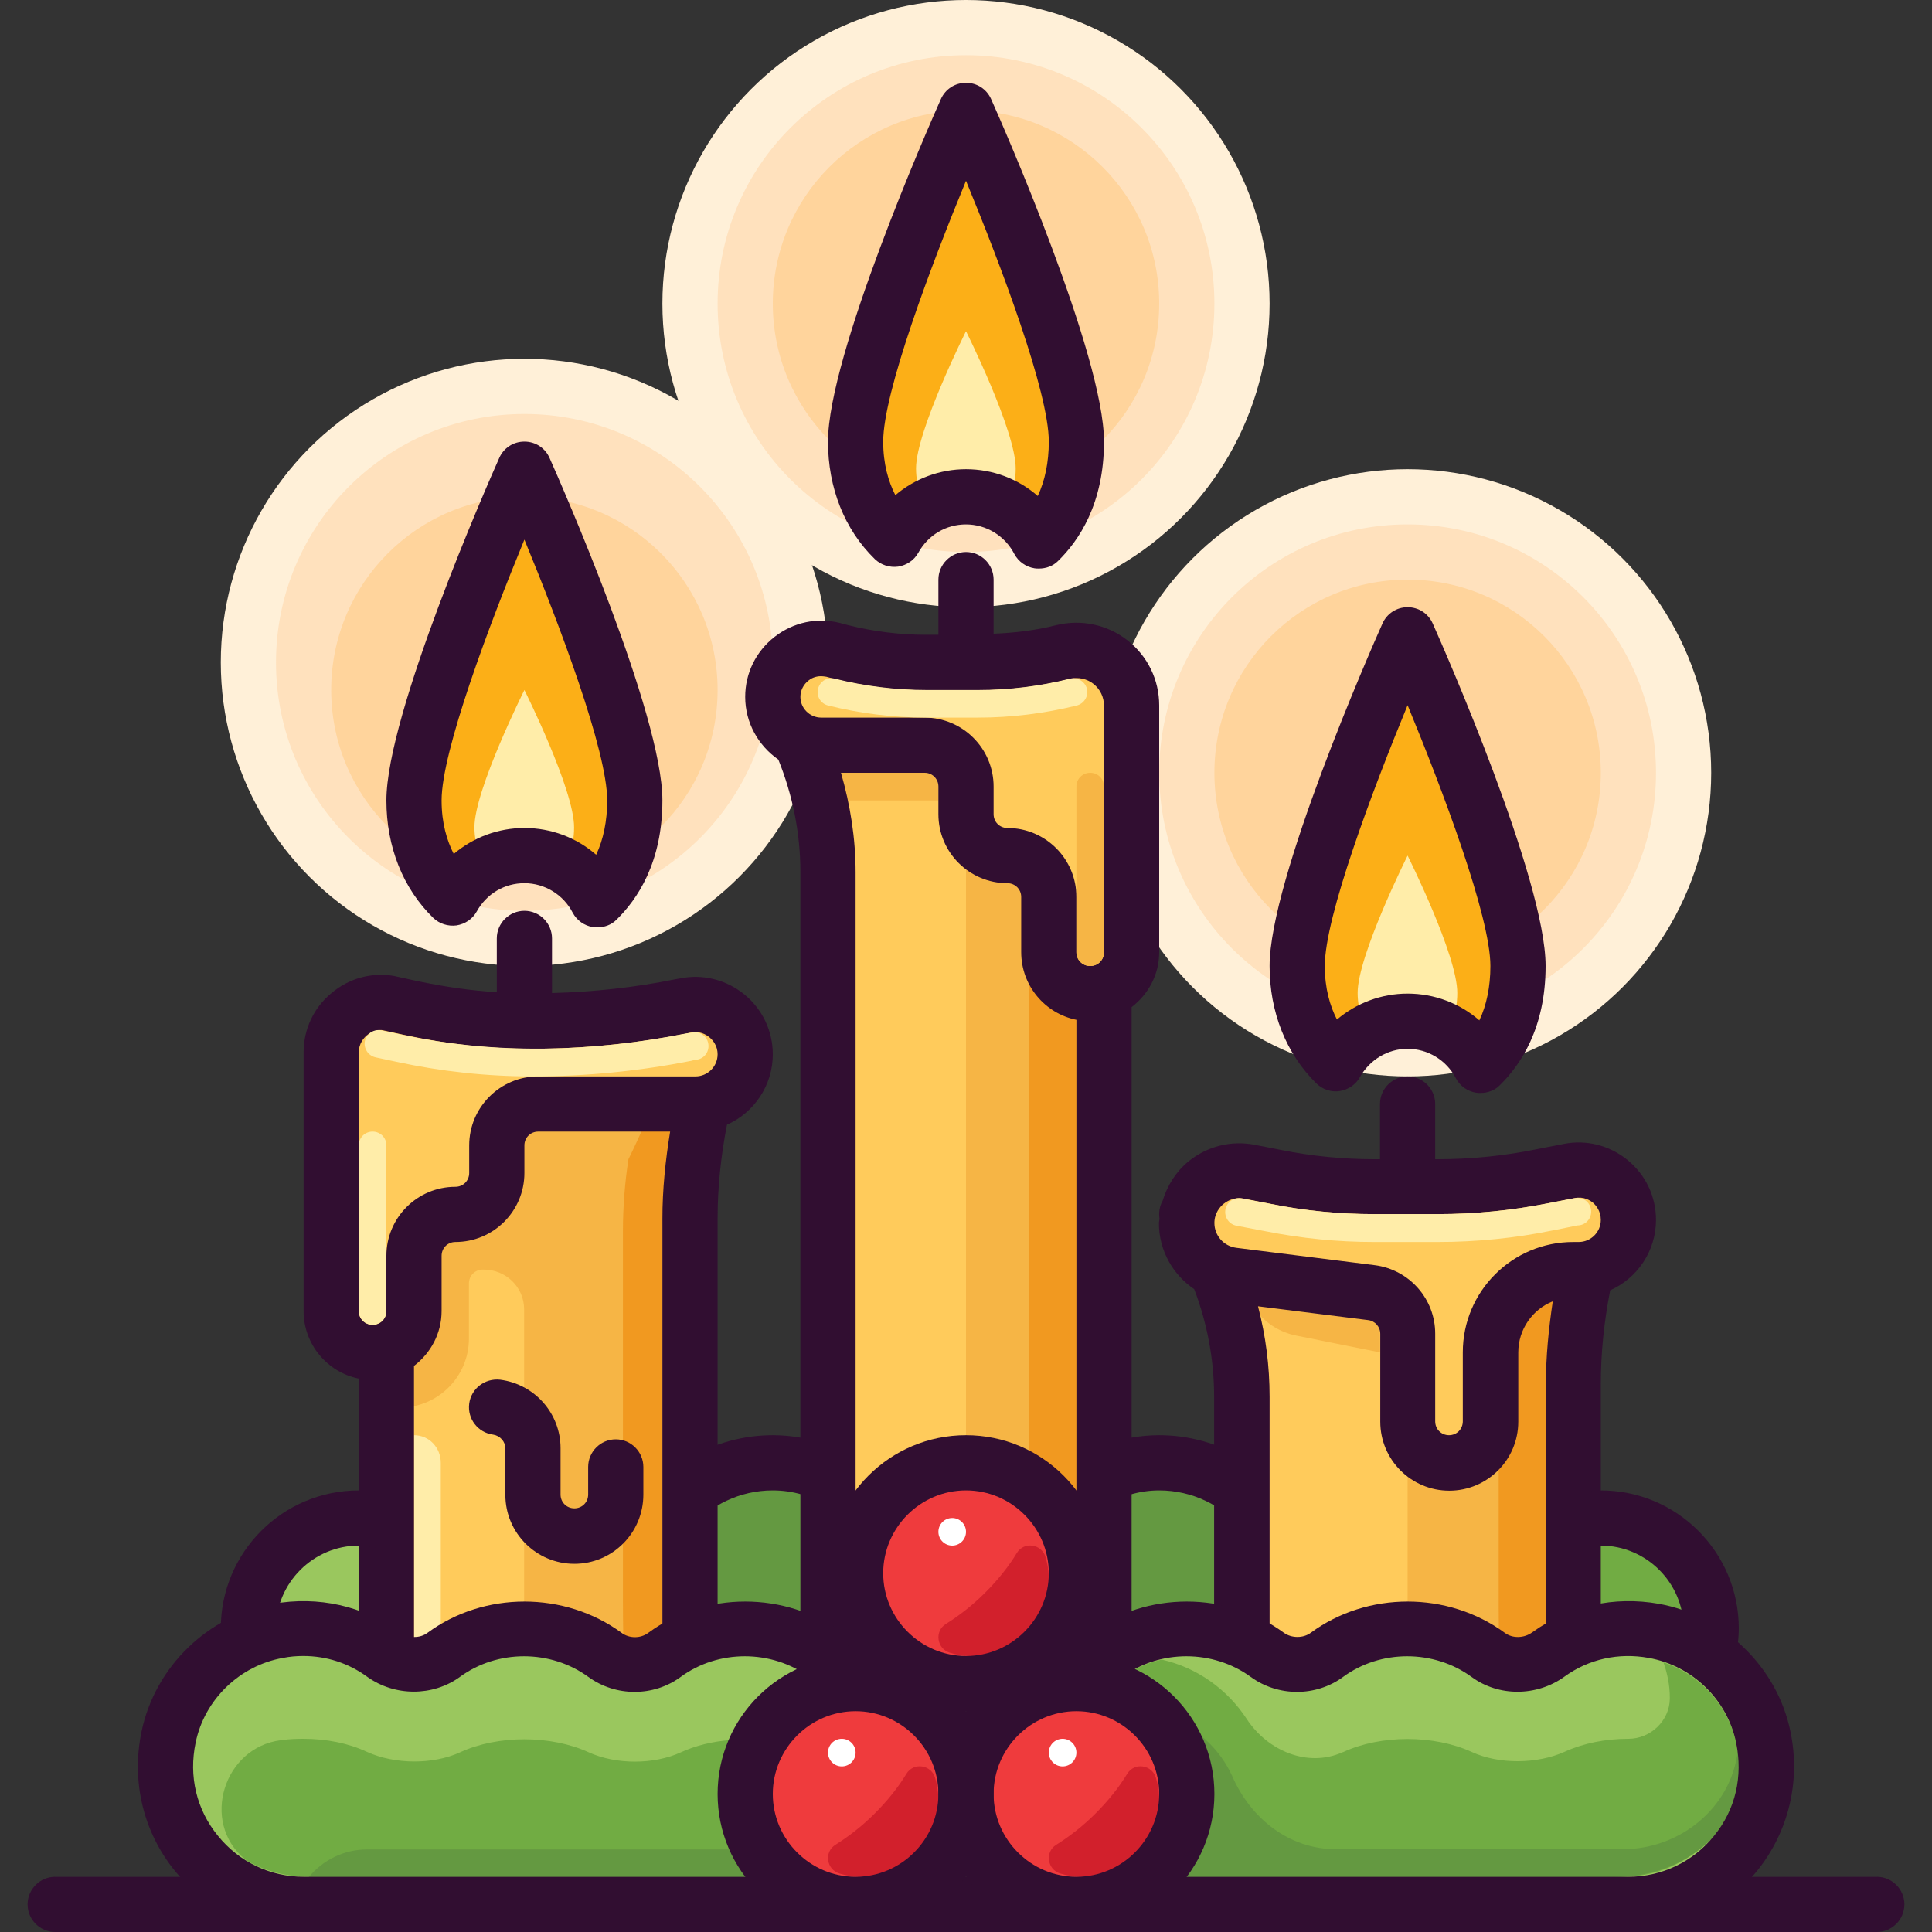 <?xml version="1.0" encoding="utf-8"?>
<!-- Generator: Adobe Illustrator 23.0.1, SVG Export Plug-In . SVG Version: 6.00 Build 0)  -->
<svg version="1.1" id="Layer_1" xmlns="http://www.w3.org/2000/svg" xmlns:xlink="http://www.w3.org/1999/xlink" x="0px" y="0px"
	 viewBox="0 0 70 70" style="enable-background:new 0 0 70 70;" xml:space="preserve">
<rect x="0" y="0" width="70" height="70" fill="#333333" stroke="none"/>
<style type="text/css">
	.st0{fill:#9AC75E;}
	.st1{fill:#649941;}
	.st2{fill:#310E31;}
	.st3{fill:#71AC43;}
	.st4{fill:#FFF0D8;}
	.st5{fill:#FFE1BD;}
	.st6{fill:#FFD49C;}
	.st7{fill:#FFCB5B;}
	.st8{fill:#F6B545;}
	.st9{fill:#F19920;}
	.st10{fill:#FFEDA9;}
	.st11{fill:#FCAF17;}
	.st12{fill:#EF3B3D;}
	.st13{fill:#D2202C;}
	.st14{fill:#FFFFFF;}
</style>
<path class="st0" d="M10.08,59.08c1.44-0.26,2.78,0.1,3.82,0.86c0.03,0.02,0.07,0.03,0.1,0.05v-4.85C13.68,55.06,13.35,55,13,55
	c-2.21,0-4,1.79-4,4c0,0.14,0.03,0.27,0.04,0.41C9.37,59.27,9.72,59.15,10.08,59.08z"/>
<path class="st1" d="M40.08,59.96C40.9,59.36,41.9,59,43,59c0.72,0,1.39,0.17,2,0.44v-5.42C44.16,53.39,43.13,53,42,53
	c-0.71,0-1.39,0.15-2,0.42V60C40.02,59.98,40.05,59.98,40.08,59.96z"/>
<g>
	<path class="st2" d="M40,54.56c0.59-0.34,1.27-0.56,2-0.56c1.2,0,2.27,0.54,3,1.38v-2.57C44.12,52.3,43.09,52,42,52
		c-0.7,0-1.37,0.13-2,0.35V54.56z"/>
</g>
<path class="st1" d="M29.92,59.96C29.1,59.36,28.1,59,27,59c-0.72,0-1.39,0.17-2,0.44v-5.42c0.84-0.63,1.87-1.02,3-1.02
	c0.71,0,1.39,0.15,2,0.42V60C29.98,59.98,29.95,59.98,29.92,59.96z"/>
<g>
	<path class="st2" d="M30,54.56C29.41,54.21,28.73,54,28,54c-1.2,0-2.27,0.54-3,1.38v-2.57C25.88,52.3,26.91,52,28,52
		c0.7,0,1.37,0.13,2,0.35V54.56z"/>
</g>
<path class="st3" d="M57,59.43c0.87-0.39,1.87-0.53,2.92-0.34c0.71,0.13,1.38,0.42,1.96,0.83C61.95,59.62,62,59.32,62,59
	c0-2.21-1.79-4-4-4c-0.35,0-0.68,0.06-1,0.14V59.43z"/>
<g>
	<circle class="st4" cx="35" cy="11" r="11"/>
</g>
<g>
	<circle class="st5" cx="35" cy="11" r="9"/>
</g>
<g>
	<circle class="st6" cx="35" cy="11" r="7"/>
</g>
<g>
	<circle class="st4" cx="51" cy="28" r="11"/>
</g>
<g>
	<circle class="st5" cx="51" cy="28" r="9"/>
</g>
<g>
	<circle class="st6" cx="51" cy="28" r="7"/>
</g>
<g>
	<circle class="st4" cx="19" cy="24" r="11"/>
</g>
<g>
	<circle class="st5" cx="19" cy="24" r="9"/>
</g>
<g>
	<circle class="st6" cx="19" cy="25" r="7"/>
</g>
<g>
	<g>
		<path class="st7" d="M26,69H13l0,0c0.66-1.32,1-2.77,1-4.24V44.6c0-2.35-0.7-4.65-2-6.61l0,0h14l0,0c-0.66,1.99-1,4.07-1,6.16
			v16.71C25,63.62,25.34,66.34,26,69L26,69z"/>
	</g>
	<g>
		<path class="st8" d="M24.28,42h0.98c0.17-1.02,0.41-2.02,0.74-3h-0.72H24h-5h-6.99c0,0.01,0,0.01-0.01,0.01
			c1.3,1.95,1.99,4.25,1.99,6.59v4.95c0.18,0.17,0.28,0.27,0.46,0.45c1.4,0.02,2.54-1.11,2.54-2.5v-2c0-0.28,0.22-0.5,0.5-0.5
			c0.01,0,0.01,0,0.02,0c0.81-0.01,1.48,0.63,1.48,1.44V68h6l-1-5V44.61C24,43.72,24.1,42.85,24.28,42z"/>
	</g>
	<g>
		<g>
			<path class="st9" d="M24.28,42h0.98c0.17-1.02,0.41-2.02,0.74-3h-0.72H24c-0.23,0.98-1.23,3-1.23,3c-0.13,0.85-0.2,1.72-0.2,2.61
				v13.34c0,3.36,0.24,6.72,0.71,10.05H25l-1-5V44.61C24,43.72,24.1,42.85,24.28,42z"/>
		</g>
	</g>
	<g>
		<path class="st10" d="M15,64.76c0,1.1-0.18,2.19-0.51,3.24h1.09c0.26-1.04,0.39-2.14,0.39-3.24V53c0-0.55-0.42-1-0.97-1V64.76z"/>
	</g>
	<g>
		<path class="st11" d="M16.4,32.53C16.91,31.62,17.88,31,19,31c1.15,0,2.14,0.65,2.64,1.6c0.82-0.79,1.36-2,1.36-3.6c0-3-4-11-4-11
			s-4,8-4,11C15,30.55,15.58,31.74,16.4,32.53z"/>
	</g>
	<g>
		<path class="st10" d="M17.82,31.57c0.23-0.41,0.67-0.69,1.18-0.69c0.52,0,0.97,0.3,1.19,0.73c0.37-0.36,0.61-0.9,0.61-1.63
			C20.81,28.62,19,25,19,25s-1.81,3.62-1.81,4.97C17.19,30.68,17.45,31.21,17.82,31.57z"/>
	</g>
	<g>
		<path class="st2" d="M21.64,33.6c-0.05,0-0.1,0-0.16-0.01c-0.31-0.05-0.58-0.24-0.73-0.52C20.41,32.41,19.73,32,19,32
			c-0.72,0-1.37,0.38-1.73,1.03c-0.15,0.27-0.42,0.45-0.73,0.5c-0.31,0.04-0.62-0.06-0.84-0.27C14.6,32.19,14,30.68,14,29
			c0-3.12,3.67-11.47,4.09-12.41C18.25,16.23,18.6,16,19,16s0.75,0.23,0.91,0.59C20.33,17.53,24,25.88,24,29
			c0,2.25-0.91,3.59-1.67,4.33C22.15,33.51,21.9,33.6,21.64,33.6z M19,30c0.97,0,1.89,0.35,2.6,0.97C21.86,30.42,22,29.75,22,29
			c0-1.79-1.73-6.37-3-9.45c-1.27,3.08-3,7.67-3,9.45c0,0.82,0.19,1.45,0.44,1.94C17.15,30.34,18.05,30,19,30z"/>
	</g>
	<g>
		<path class="st7" d="M12,38.13v9.37c0,0.83,0.67,1.5,1.5,1.5l0,0c0.83,0,1.5-0.67,1.5-1.5v-2c0-0.83,0.67-1.5,1.5-1.5l0,0
			c0.83,0,1.5-0.67,1.5-1.5v-1c0-0.83,0.67-1.5,1.5-1.5h5.7c1,0,1.8-0.81,1.8-1.8l0,0c0-1.14-1.04-1.99-2.16-1.77l-0.17,0.03
			C22.89,36.82,21.09,37,19.28,37l0,0c-1.51,0-2.92-0.16-4.4-0.48l-0.78-0.17C13,36.17,12,37.01,12,38.13z"/>
		<path class="st2" d="M26.34,40.75C27.31,40.32,28,39.34,28,38.2c0-0.84-0.37-1.63-1.03-2.17c-0.65-0.53-1.5-0.75-2.33-0.58
			l-0.17,0.03c-1.47,0.3-2.97,0.46-4.47,0.5V34c0-0.55-0.45-1-1-1s-1,0.45-1,1v1.95c-0.96-0.06-1.91-0.2-2.91-0.41l-0.82-0.18
			c-0.81-0.14-1.64,0.09-2.27,0.63c-0.64,0.53-1,1.31-1,2.14v9.37c0,1.21,0.86,2.22,2,2.45v14.81c0,1.31-0.31,2.62-0.89,3.79
			c-0.15,0.31-0.14,0.68,0.04,0.97S12.65,70,13,70h13c0.31,0,0.6-0.14,0.79-0.38s0.26-0.56,0.18-0.86C26.33,66.18,26,63.53,26,60.88
			V44.16C26,43.01,26.12,41.88,26.34,40.75z M13,38.13c0-0.32,0.18-0.52,0.28-0.61c0.09-0.08,0.28-0.2,0.5-0.2
			c0.03,0,0.07,0,0.1,0.01l0.78,0.17c1.59,0.34,3.06,0.5,4.61,0.5c1.87,0,3.75-0.19,5.59-0.55l0.17-0.04
			c0.32-0.07,0.56,0.08,0.67,0.17S26,37.87,26,38.2c0,0.44-0.36,0.8-0.8,0.8h-5.7c-1.38,0-2.5,1.12-2.5,2.5v1
			c0,0.28-0.22,0.5-0.5,0.5c-1.38,0-2.5,1.12-2.5,2.5v2c0,0.28-0.22,0.5-0.5,0.5S13,47.78,13,47.5V38.13z M14.49,68
			c0.34-1.04,0.51-2.14,0.51-3.24V49.49c0.6-0.46,1-1.17,1-1.99v-2c0-0.28,0.22-0.5,0.5-0.5c1.38,0,2.5-1.12,2.5-2.5v-1
			c0-0.28,0.22-0.5,0.5-0.5h4.78C24.11,42.04,24,43.1,24,44.16v16.71c0,2.39,0.25,4.78,0.74,7.12H14.49V68z"/>
	</g>
	<g>
		<g>
			<path class="st10" d="M19.28,39c-1.65,0-3.31-0.18-4.92-0.53l-0.75-0.16c-0.27-0.06-0.44-0.32-0.39-0.59
				c0.06-0.27,0.33-0.44,0.59-0.39l0.76,0.16c3.38,0.73,6.92,0.63,10.31-0.05c0.01,0,0.28-0.04,0.29-0.04c0.28,0,0.5,0.22,0.5,0.5
				s-0.22,0.5-0.5,0.5l-0.1,0.03C23.16,38.81,21.22,39,19.28,39z"/>
		</g>
	</g>
	<g>
		<g>
			<path class="st10" d="M13.5,48c-0.28,0-0.5-0.22-0.5-0.5v-6c0-0.28,0.22-0.5,0.5-0.5s0.5,0.22,0.5,0.5v6
				C14,47.78,13.78,48,13.5,48z"/>
		</g>
	</g>
</g>
<g>
	<g>
		<path class="st7" d="M40,69H29l0,0c0.66-1.32,1-2.77,1-4.24V31.61c0-2.35-0.7-4.65-2-6.61l0,0h12v40V69z"/>
	</g>
	<g>
		<g>
			<path class="st8" d="M30,28.5c0-0.28,0-0.5,0-0.5h3.5c0.28,0,0.5,0.22,0.5,0.5s0,0.5,0,0.5h-3.5C30.22,29,30,28.78,30,28.5z"/>
		</g>
	</g>
	<g>
		<path class="st8" d="M39,63L39,63V31.61c0-1.96,0.44-3.86,1.28-5.61H39h-4v42h4V63z"/>
	</g>
	<g>
		<path class="st9" d="M39,26h-1c-0.48,1.74-0.73,3.65-0.73,5.61V63v5H39v-5V31.61c0-1.96,0.44-3.86,1.28-5.61H39z"/>
	</g>
	<g>
		<path class="st7" d="M41,25.56v8.94c0,0.83-0.67,1.5-1.5,1.5l0,0c-0.83,0-1.5-0.67-1.5-1.5v-2c0-0.83-0.67-1.5-1.5-1.5l0,0
			c-0.83,0-1.5-0.67-1.5-1.5v-1c0-0.83-0.67-1.5-1.5-1.5h-3.75C28.79,27,28,26.21,28,25.25l0,0c0-1.14,1.07-1.98,2.18-1.7l0.31,0.08
			c1.01,0.25,2.04,0.38,3.08,0.38h1.88c1.04,0,2.07-0.13,3.08-0.38l0,0C39.78,23.31,41,24.26,41,25.56z"/>
		<path class="st2" d="M40.31,24.06c0.42,0.36,0.69,0.89,0.69,1.5V25C41,24.56,40.71,24.19,40.31,24.06z"/>
		<path class="st2" d="M40.85,23.2c-0.73-0.57-1.67-0.77-2.58-0.55c-0.74,0.19-1.51,0.28-2.27,0.31V21c0-0.55-0.45-1-1-1
			s-1,0.45-1,1v2h-0.44c-0.96,0-1.91-0.12-2.83-0.35l-0.3-0.08c-0.83-0.21-1.69-0.02-2.36,0.5C27.39,23.6,27,24.39,27,25.25
			c0,0.94,0.48,1.77,1.2,2.27c0.52,1.29,0.8,2.67,0.8,4.09v33.16c0,1.31-0.31,2.62-0.89,3.79c-0.15,0.31-0.14,0.68,0.04,0.97
			S28.65,70,29,70h11c0.55,0,1-0.45,1-1V36.49c0.6-0.46,1-1.17,1-1.99v-8.94C42,24.63,41.58,23.77,40.85,23.2z M39,68h-8.51
			c0.34-1.04,0.51-2.14,0.51-3.24V31.61c0-1.23-0.19-2.44-0.53-3.61h3.03c0.28,0,0.5,0.22,0.5,0.5v1c0,1.38,1.12,2.5,2.5,2.5
			c0.28,0,0.5,0.22,0.5,0.5v2c0,1.21,0.86,2.22,2,2.45V68z M40,34.5c0,0.28-0.22,0.5-0.5,0.5S39,34.78,39,34.5v-2
			c0-1.38-1.12-2.5-2.5-2.5c-0.28,0-0.5-0.22-0.5-0.5v-1c0-1.38-1.12-2.5-2.5-2.5h-3.75C29.34,26,29,25.66,29,25.25
			c0-0.23,0.11-0.45,0.29-0.59c0.08-0.07,0.24-0.16,0.46-0.16c0.06,0,0.12,0.01,0.19,0.02l0.3,0.08c1.08,0.27,2.2,0.41,3.32,0.41
			h1.88c1.12,0,2.24-0.14,3.32-0.41c0.3-0.08,0.62-0.01,0.86,0.18S40,25.26,40,25.57C40,25.57,40,34.5,40,34.5z"/>
	</g>
	<g>
		<g>
			<path class="st10" d="M35.44,26h-1.88c-1.2,0-2.4-0.15-3.56-0.44c-0.27-0.07-0.43-0.34-0.36-0.61s0.34-0.43,0.61-0.36
				c1.08,0.27,2.2,0.41,3.32,0.41h1.88c1.12,0,2.24-0.14,3.32-0.41c0.26-0.07,0.54,0.1,0.61,0.36c0.07,0.27-0.1,0.54-0.36,0.61
				C37.84,25.85,36.64,26,35.44,26z"/>
		</g>
	</g>
	<g>
		<g>
			<path class="st8" d="M39.5,35c-0.28,0-0.5-0.22-0.5-0.5v-6c0-0.28,0.22-0.5,0.5-0.5s0.5,0.22,0.5,0.5v6
				C40,34.78,39.78,35,39.5,35z"/>
		</g>
	</g>
	<g>
		<path class="st11" d="M32.4,19.53C32.91,18.62,33.88,18,35,18c1.15,0,2.14,0.65,2.64,1.6c0.82-0.79,1.36-2,1.36-3.6c0-3-4-11-4-11
			s-4,8-4,11C31,17.55,31.58,18.74,32.4,19.53z"/>
	</g>
	<g>
		<path class="st10" d="M33.82,18.57c0.23-0.41,0.67-0.69,1.18-0.69c0.52,0,0.97,0.3,1.19,0.73c0.37-0.36,0.61-0.9,0.61-1.63
			C36.81,15.62,35,12,35,12s-1.81,3.62-1.81,4.97C33.19,17.68,33.45,18.21,33.82,18.57z"/>
	</g>
	<g>
		<path class="st2" d="M37.64,20.6c-0.05,0-0.11,0-0.16-0.01c-0.31-0.05-0.58-0.24-0.73-0.52C36.41,19.41,35.73,19,35,19
			c-0.72,0-1.37,0.38-1.73,1.03c-0.15,0.27-0.42,0.45-0.73,0.5c-0.31,0.04-0.62-0.06-0.84-0.27C30.6,19.19,30,17.68,30,16
			c0-3.12,3.67-11.47,4.09-12.41C34.25,3.23,34.6,3,35,3s0.75,0.23,0.91,0.59C36.33,4.53,40,12.88,40,16c0,2.25-0.91,3.59-1.67,4.33
			C38.15,20.51,37.9,20.6,37.64,20.6z M35,17c0.97,0,1.89,0.35,2.6,0.97C37.86,17.42,38,16.75,38,16c0-1.79-1.73-6.37-3-9.45
			c-1.27,3.08-3,7.67-3,9.45c0,0.82,0.19,1.45,0.44,1.94C33.15,17.34,34.05,17,35,17z"/>
	</g>
</g>
<g>
	<g>
		<path class="st7" d="M58,69H44l0,0c0.66-1.32,1-2.77,1-4.24V50.61c0-2.35-0.7-4.65-2-6.61l0,0h14v7v15L58,69z"/>
	</g>
	<g>
		<path class="st8" d="M58,68l-1-5V50.61c0-1.96,0.44-3.86,1.28-5.61H57h-6v23h6H58z"/>
	</g>
	<g>
		<path class="st9" d="M57,50.61c0-1.96,0.44-3.86,1.28-5.61H57h-2c-0.46,1.74-0.7,3.65-0.7,5.61v7.62c0,3.18,0.17,6.36,0.52,9.53
			L54.85,68H57h1l-1-5V50.61z"/>
	</g>
	<g>
		<g>
			<path class="st8" d="M45,46l4.5,1c0.28,0,0.5,0.22,0.5,0.5s0,1.5,0,1.5l-3.04-0.61C45.82,48.16,45,47.16,45,46L45,46z"/>
		</g>
	</g>
	<g>
		<path class="st7" d="M59,44.2L59,44.2c0,1-0.81,1.8-1.8,1.8H57c-1.66,0-3,1.34-3,3v2.5c0,0.83-0.67,1.5-1.5,1.5l0,0
			c-0.83,0-1.5-0.67-1.5-1.5v-3.18c0-0.76-0.56-1.39-1.31-1.49l-5.02-0.63C43.71,46.09,43,45.28,43,44.32l0,0
			c0-1.2,1.1-2.1,2.28-1.87l0.97,0.19C47.41,42.88,48.6,43,49.79,43h2.3c1.27,0,2.54-0.13,3.79-0.38l0.97-0.19
			C57.96,42.21,59,43.06,59,44.2z"/>
		<path class="st2" d="M58.34,46.75C59.31,46.32,60,45.34,60,44.2c0-0.84-0.37-1.63-1.03-2.17c-0.65-0.53-1.5-0.75-2.33-0.58
			l-0.97,0.19C54.5,41.88,53.29,42,52.09,42H52v-2c0-0.55-0.45-1-1-1s-1,0.45-1,1v2h-0.21c-1.12,0-2.25-0.11-3.35-0.33l-0.97-0.19
			c-0.86-0.17-1.73,0.05-2.41,0.6c-0.46,0.38-0.77,0.88-0.94,1.44l-0.01,0.01c-0.1,0.19-0.13,0.41-0.1,0.62
			c0,0.06-0.02,0.11-0.02,0.17c0,0.99,0.51,1.87,1.28,2.39c0.47,1.24,0.72,2.55,0.72,3.89v14.16c0,1.31-0.31,2.62-0.89,3.79
			c-0.16,0.31-0.14,0.68,0.04,0.97C43.33,69.82,43.65,70,44,70h14c0.32,0,0.62-0.15,0.81-0.42c0.19-0.26,0.24-0.6,0.14-0.9
			C58.32,66.79,58,64.83,58,62.84V50.16C58,49.01,58.12,47.88,58.34,46.75z M44.33,43.62c0.1-0.08,0.3-0.21,0.57-0.21
			c0.06,0,0.12,0.01,0.18,0.02l0.97,0.19c1.23,0.25,2.49,0.37,3.74,0.37h2.3c1.33,0,2.67-0.13,3.99-0.39l0.97-0.19
			c0.33-0.07,0.56,0.08,0.67,0.17c0.1,0.09,0.28,0.29,0.28,0.62c0,0.44-0.36,0.8-0.8,0.8H57c-2.21,0-4,1.79-4,4v2.5
			c0,0.28-0.22,0.5-0.5,0.5S52,51.78,52,51.5v-3.18c0-1.26-0.94-2.32-2.19-2.48l-5.02-0.63c-0.45-0.06-0.79-0.44-0.79-0.9
			C44,43.95,44.21,43.72,44.33,43.62z M45.49,68c0.34-1.04,0.51-2.14,0.51-3.24V50.61c0-1.11-0.14-2.21-0.42-3.28l3.99,0.5
			c0.25,0.03,0.44,0.24,0.44,0.5v3.18c0,1.38,1.12,2.5,2.5,2.5s2.5-1.12,2.5-2.5V49c0-0.84,0.52-1.56,1.25-1.85
			c-0.15,1-0.25,2-0.25,3.01v12.68c0,1.75,0.22,3.48,0.66,5.16H45.49z"/>
	</g>
	<g>
		<g>
			<path class="st10" d="M52.09,45h-2.3c-1.32,0-2.64-0.13-3.94-0.39l-1.05-0.2c-0.27-0.05-0.45-0.31-0.4-0.59
				c0.05-0.27,0.31-0.45,0.59-0.4l1.05,0.2c1.23,0.25,2.49,0.37,3.75,0.37h2.3c1.34,0,2.68-0.13,3.98-0.39
				c1.03-0.2,1.03-0.2,1.08-0.2c0.28,0,0.5,0.22,0.5,0.5s-0.22,0.5-0.5,0.5c0.02,0-0.89,0.18-0.89,0.18
				C54.9,44.86,53.49,45,52.09,45z"/>
		</g>
	</g>
	<g>
		<path class="st11" d="M48.4,38.53C48.91,37.62,49.88,37,51,37c1.15,0,2.14,0.65,2.64,1.6c0.82-0.79,1.36-2,1.36-3.6c0-3-4-11-4-11
			s-4,8-4,11C47,36.55,47.58,37.74,48.4,38.53z"/>
	</g>
	<g>
		<path class="st10" d="M49.82,37.57c0.23-0.41,0.67-0.69,1.18-0.69c0.52,0,0.97,0.3,1.19,0.73c0.37-0.36,0.61-0.9,0.61-1.63
			C52.81,34.62,51,31,51,31s-1.81,3.62-1.81,4.97C49.19,36.68,49.45,37.21,49.82,37.57z"/>
	</g>
	<g>
		<path class="st2" d="M53.64,39.6c-0.05,0-0.11,0-0.16-0.01c-0.31-0.05-0.58-0.24-0.73-0.52C52.41,38.41,51.73,38,51,38
			c-0.71,0-1.37,0.39-1.73,1.03c-0.15,0.27-0.42,0.45-0.73,0.5s-0.62-0.06-0.84-0.27C46.6,38.18,46,36.67,46,35
			c0-3.12,3.67-11.47,4.09-12.41C50.25,22.23,50.6,22,51,22s0.75,0.23,0.91,0.59C52.33,23.53,56,31.88,56,35
			c0,2.25-0.91,3.59-1.67,4.33C54.15,39.51,53.9,39.6,53.64,39.6z M51,36c0.97,0,1.89,0.35,2.6,0.97C53.86,36.42,54,35.75,54,35
			c0-1.79-1.73-6.37-3-9.45c-1.27,3.08-3,7.67-3,9.45c0,0.82,0.19,1.45,0.44,1.94C49.15,36.34,50.05,36,51,36z"/>
	</g>
</g>
<g>
	<path class="st2" d="M68,70H2c-0.55,0-1-0.45-1-1s0.45-1,1-1h66c0.55,0,1,0.45,1,1S68.55,70,68,70z"/>
</g>
<g>
	<path class="st2" d="M20.81,56.66c-1.38,0-2.5-1.12-2.5-2.5v-1.68c0-0.25-0.19-0.46-0.44-0.5c-0.55-0.07-0.94-0.57-0.87-1.12
		s0.57-0.93,1.12-0.87c1.25,0.16,2.19,1.22,2.19,2.48v1.68c0,0.28,0.22,0.5,0.5,0.5s0.5-0.22,0.5-0.5v-1c0-0.55,0.45-1,1-1
		s1,0.45,1,1v1C23.31,55.54,22.19,56.66,20.81,56.66z"/>
</g>
<path class="st2" d="M10.01,59.1c0-0.03-0.01-0.07-0.01-0.1c0-1.65,1.35-3,3-3c0.35,0,0.69,0.07,1,0.18V54.1
	c-0.32-0.07-0.66-0.1-1-0.1c-2.76,0-5,2.24-5,5c0,0.32,0.04,0.63,0.09,0.93C8.66,59.52,9.31,59.24,10.01,59.1z"/>
<path class="st2" d="M57,56.18c0.31-0.11,0.65-0.18,1-0.18c1.65,0,3,1.35,3,3c0,0.14-0.02,0.27-0.04,0.41
	c0.67,0.28,1.26,0.71,1.74,1.24C62.88,60.13,63,59.58,63,59c0-2.76-2.24-5-5-5c-0.34,0-0.68,0.04-1,0.1V56.18z"/>
<g>
	<g>
		<g>
			<path class="st0" d="M59,69c3.11,0,5.56-2.84,4.89-6.07c-0.4-1.94-2.01-3.49-3.96-3.84c-1.44-0.26-2.78,0.1-3.82,0.86
				c-0.64,0.47-1.54,0.49-2.18,0.02C53.1,59.36,52.1,59,51,59s-2.1,0.36-2.92,0.96c-0.63,0.46-1.52,0.46-2.15,0
				C45.1,59.36,44.1,59,43,59s-2.1,0.36-2.92,0.96c-0.63,0.46-1.52,0.46-2.15,0C37.1,59.36,36.1,59,35,59s-2.1,0.36-2.92,0.96
				c-0.63,0.46-1.52,0.46-2.15,0C29.1,59.36,28.1,59,27,59s-2.1,0.36-2.92,0.96c-0.63,0.46-1.52,0.46-2.15,0
				C21.1,59.36,20.1,59,19,59s-2.1,0.36-2.92,0.96c-0.64,0.47-1.54,0.45-2.18-0.02c-1.04-0.75-2.38-1.12-3.82-0.86
				c-1.95,0.35-3.56,1.9-3.96,3.84C5.44,66.16,7.89,69,11,69H59z"/>
		</g>
		<g>
			<path class="st3" d="M60.27,60.23c0.14,0.4,0.23,0.83,0.23,1.27c0,0.02,0,0.04,0,0.05C60.49,62.35,59.8,63,59,63l0,0
				c-0.83,0-1.63,0.16-2.31,0.47c-1,0.45-2.38,0.46-3.36,0.01c-1.37-0.63-3.3-0.63-4.66,0c-0.01,0-0.02,0.01-0.03,0.01
				c-1.26,0.56-2.71-0.05-3.47-1.21c-0.7-1.07-1.79-1.86-3.08-2.15c-0.51,0.12-1,0.32-1.43,0.64c-0.98,0.72-2.35,0.72-3.34,0
				c-1.37-1-3.3-1-4.66,0c-0.8,0.58-1.85,0.69-2.74,0.32c-0.69,0.54-1.23,1.26-1.56,2.08c-1.22-0.27-2.63-0.17-3.69,0.32
				c-0.98,0.45-2.35,0.45-3.34,0c-1.37-0.63-3.3-0.63-4.66,0c-0.98,0.45-2.36,0.44-3.36-0.01C12.63,63.16,11.83,63,10.99,63
				c-0.25,0-0.49,0.01-0.74,0.04c-0.02,0-0.04,0.01-0.07,0.01c-2.08,0.26-2.92,2.97-1.31,4.31c0.06,0.04,0.1,0.07,0.13,0.09
				C9.66,67.81,10.42,68,11.19,68h17.83h7.95h0.05h7.95H58.8c2.17,0,4.09-1.64,4.2-3.8C63.08,62.35,61.91,60.78,60.27,60.23z"/>
		</g>
		<g>
			<path class="st1" d="M62.96,63.45C62.72,65.49,60.88,67,58.8,67H48.4c-1.69,0-3.09-1.11-3.76-2.66c0-0.01,0-0.01-0.01-0.02
				c-0.71-1.53-2.35-2.53-4.19-2.28c-1.27,0.17-2.37,1.01-2.97,2.15c-0.54,1.03-0.57,1.97-0.34,2.82h-0.11h-0.05h-7.95H13.29
				c-0.81,0-1.58,0.37-2.1,1h17.83h7.95h0.05h0.53h6.89h0.53h13.52c1.13,0,2.26-0.34,3.15-1.05C63.12,65.78,63.1,64.46,62.96,63.45z
				"/>
		</g>
	</g>
	<path class="st2" d="M59,70H11c-1.81,0-3.51-0.81-4.66-2.21c-1.15-1.41-1.59-3.25-1.21-5.06c0.49-2.34,2.4-4.2,4.77-4.62
		c1.63-0.29,3.26,0.07,4.59,1.03c0.3,0.22,0.72,0.23,1,0.02c2.05-1.51,4.97-1.51,7.03,0c0.28,0.21,0.69,0.21,0.97,0
		c2.05-1.51,4.97-1.51,7.03,0c0.28,0.21,0.69,0.21,0.97,0c2.06-1.51,4.97-1.51,7.03,0c0.28,0.2,0.7,0.2,0.97,0
		c2.05-1.51,4.97-1.51,7.03,0c0.28,0.2,0.7,0.2,0.97,0c2.05-1.51,4.97-1.51,7.03,0c0.28,0.21,0.7,0.2,1-0.02
		c1.33-0.96,2.96-1.32,4.59-1.03c2.36,0.43,4.28,2.29,4.76,4.62c0.38,1.81-0.07,3.65-1.21,5.06C62.51,69.19,60.81,70,59,70z
		 M10.99,60c-0.25,0-0.49,0.02-0.74,0.07c-1.57,0.28-2.84,1.51-3.16,3.06c-0.26,1.23,0.03,2.44,0.81,3.39C8.66,67.46,9.79,68,11,68
		h48c1.21,0,2.34-0.54,3.1-1.48c0.78-0.95,1.06-2.16,0.8-3.39c-0.32-1.55-1.59-2.78-3.16-3.06c-1.09-0.2-2.18,0.04-3.06,0.68
		c-1,0.72-2.38,0.73-3.36,0.01c-1.37-1-3.3-1-4.66,0c-0.98,0.72-2.35,0.72-3.34,0c-1.37-1-3.3-1-4.66,0c-0.98,0.72-2.35,0.72-3.34,0
		c-1.36-1-3.3-1-4.66,0c-0.98,0.72-2.35,0.72-3.34,0c-1.37-1-3.3-1-4.66,0c-0.98,0.72-2.35,0.72-3.34,0c-1.37-1-3.3-1-4.66,0
		c-0.98,0.71-2.36,0.71-3.36-0.01C12.63,60.26,11.83,60,10.99,60z"/>
</g>
<g>
	<g>
		<circle class="st12" cx="39" cy="65" r="4"/>
	</g>
	<g>
		<circle class="st12" cx="31" cy="65" r="4"/>
	</g>
	<g>
		<circle class="st12" cx="35" cy="57" r="4"/>
	</g>
	<g>
		<path class="st13" d="M41.88,64.41c-0.14-0.47-0.78-0.57-1.04-0.14c-0.29,0.48-0.68,0.97-1.14,1.43s-0.95,0.84-1.43,1.14
			c-0.42,0.26-0.33,0.89,0.14,1.04c0.95,0.29,2.02,0.06,2.77-0.69C41.94,66.43,42.17,65.36,41.88,64.41z"/>
	</g>
	<g>
		<path class="st13" d="M33.88,64.41c-0.14-0.47-0.78-0.57-1.04-0.14c-0.29,0.48-0.68,0.97-1.14,1.43s-0.95,0.84-1.43,1.14
			c-0.42,0.26-0.33,0.89,0.14,1.04c0.95,0.29,2.02,0.06,2.77-0.69C33.94,66.43,34.17,65.36,33.88,64.41z"/>
	</g>
	<g>
		<path class="st13" d="M37.88,56.41c-0.14-0.47-0.78-0.57-1.04-0.14c-0.29,0.48-0.68,0.97-1.14,1.43s-0.95,0.84-1.43,1.14
			c-0.42,0.26-0.33,0.89,0.14,1.04c0.95,0.29,2.02,0.06,2.77-0.69C37.94,58.43,38.17,57.36,37.88,56.41z"/>
	</g>
	<g>
		<circle class="st14" cx="30.5" cy="63.5" r="0.5"/>
	</g>
	<g>
		<circle class="st14" cx="34.5" cy="55.5" r="0.5"/>
	</g>
	<g>
		<circle class="st14" cx="38.5" cy="63.5" r="0.5"/>
	</g>
	<g>
		<path class="st2" d="M39,70c-2.76,0-5-2.24-5-5s2.24-5,5-5s5,2.24,5,5C44,67.76,41.76,70,39,70z M39,62c-1.65,0-3,1.35-3,3
			s1.35,3,3,3s3-1.35,3-3S40.65,62,39,62z"/>
	</g>
	<g>
		<path class="st2" d="M31,70c-2.76,0-5-2.24-5-5s2.24-5,5-5s5,2.24,5,5C36,67.76,33.76,70,31,70z M31,62c-1.65,0-3,1.35-3,3
			s1.35,3,3,3c1.65,0,3-1.35,3-3S32.65,62,31,62z"/>
	</g>
	<g>
		<path class="st2" d="M35,62c-2.76,0-5-2.24-5-5s2.24-5,5-5s5,2.24,5,5S37.76,62,35,62z M35,54c-1.65,0-3,1.35-3,3s1.35,3,3,3
			s3-1.35,3-3S36.65,54,35,54z"/>
	</g>
</g>
</svg>
